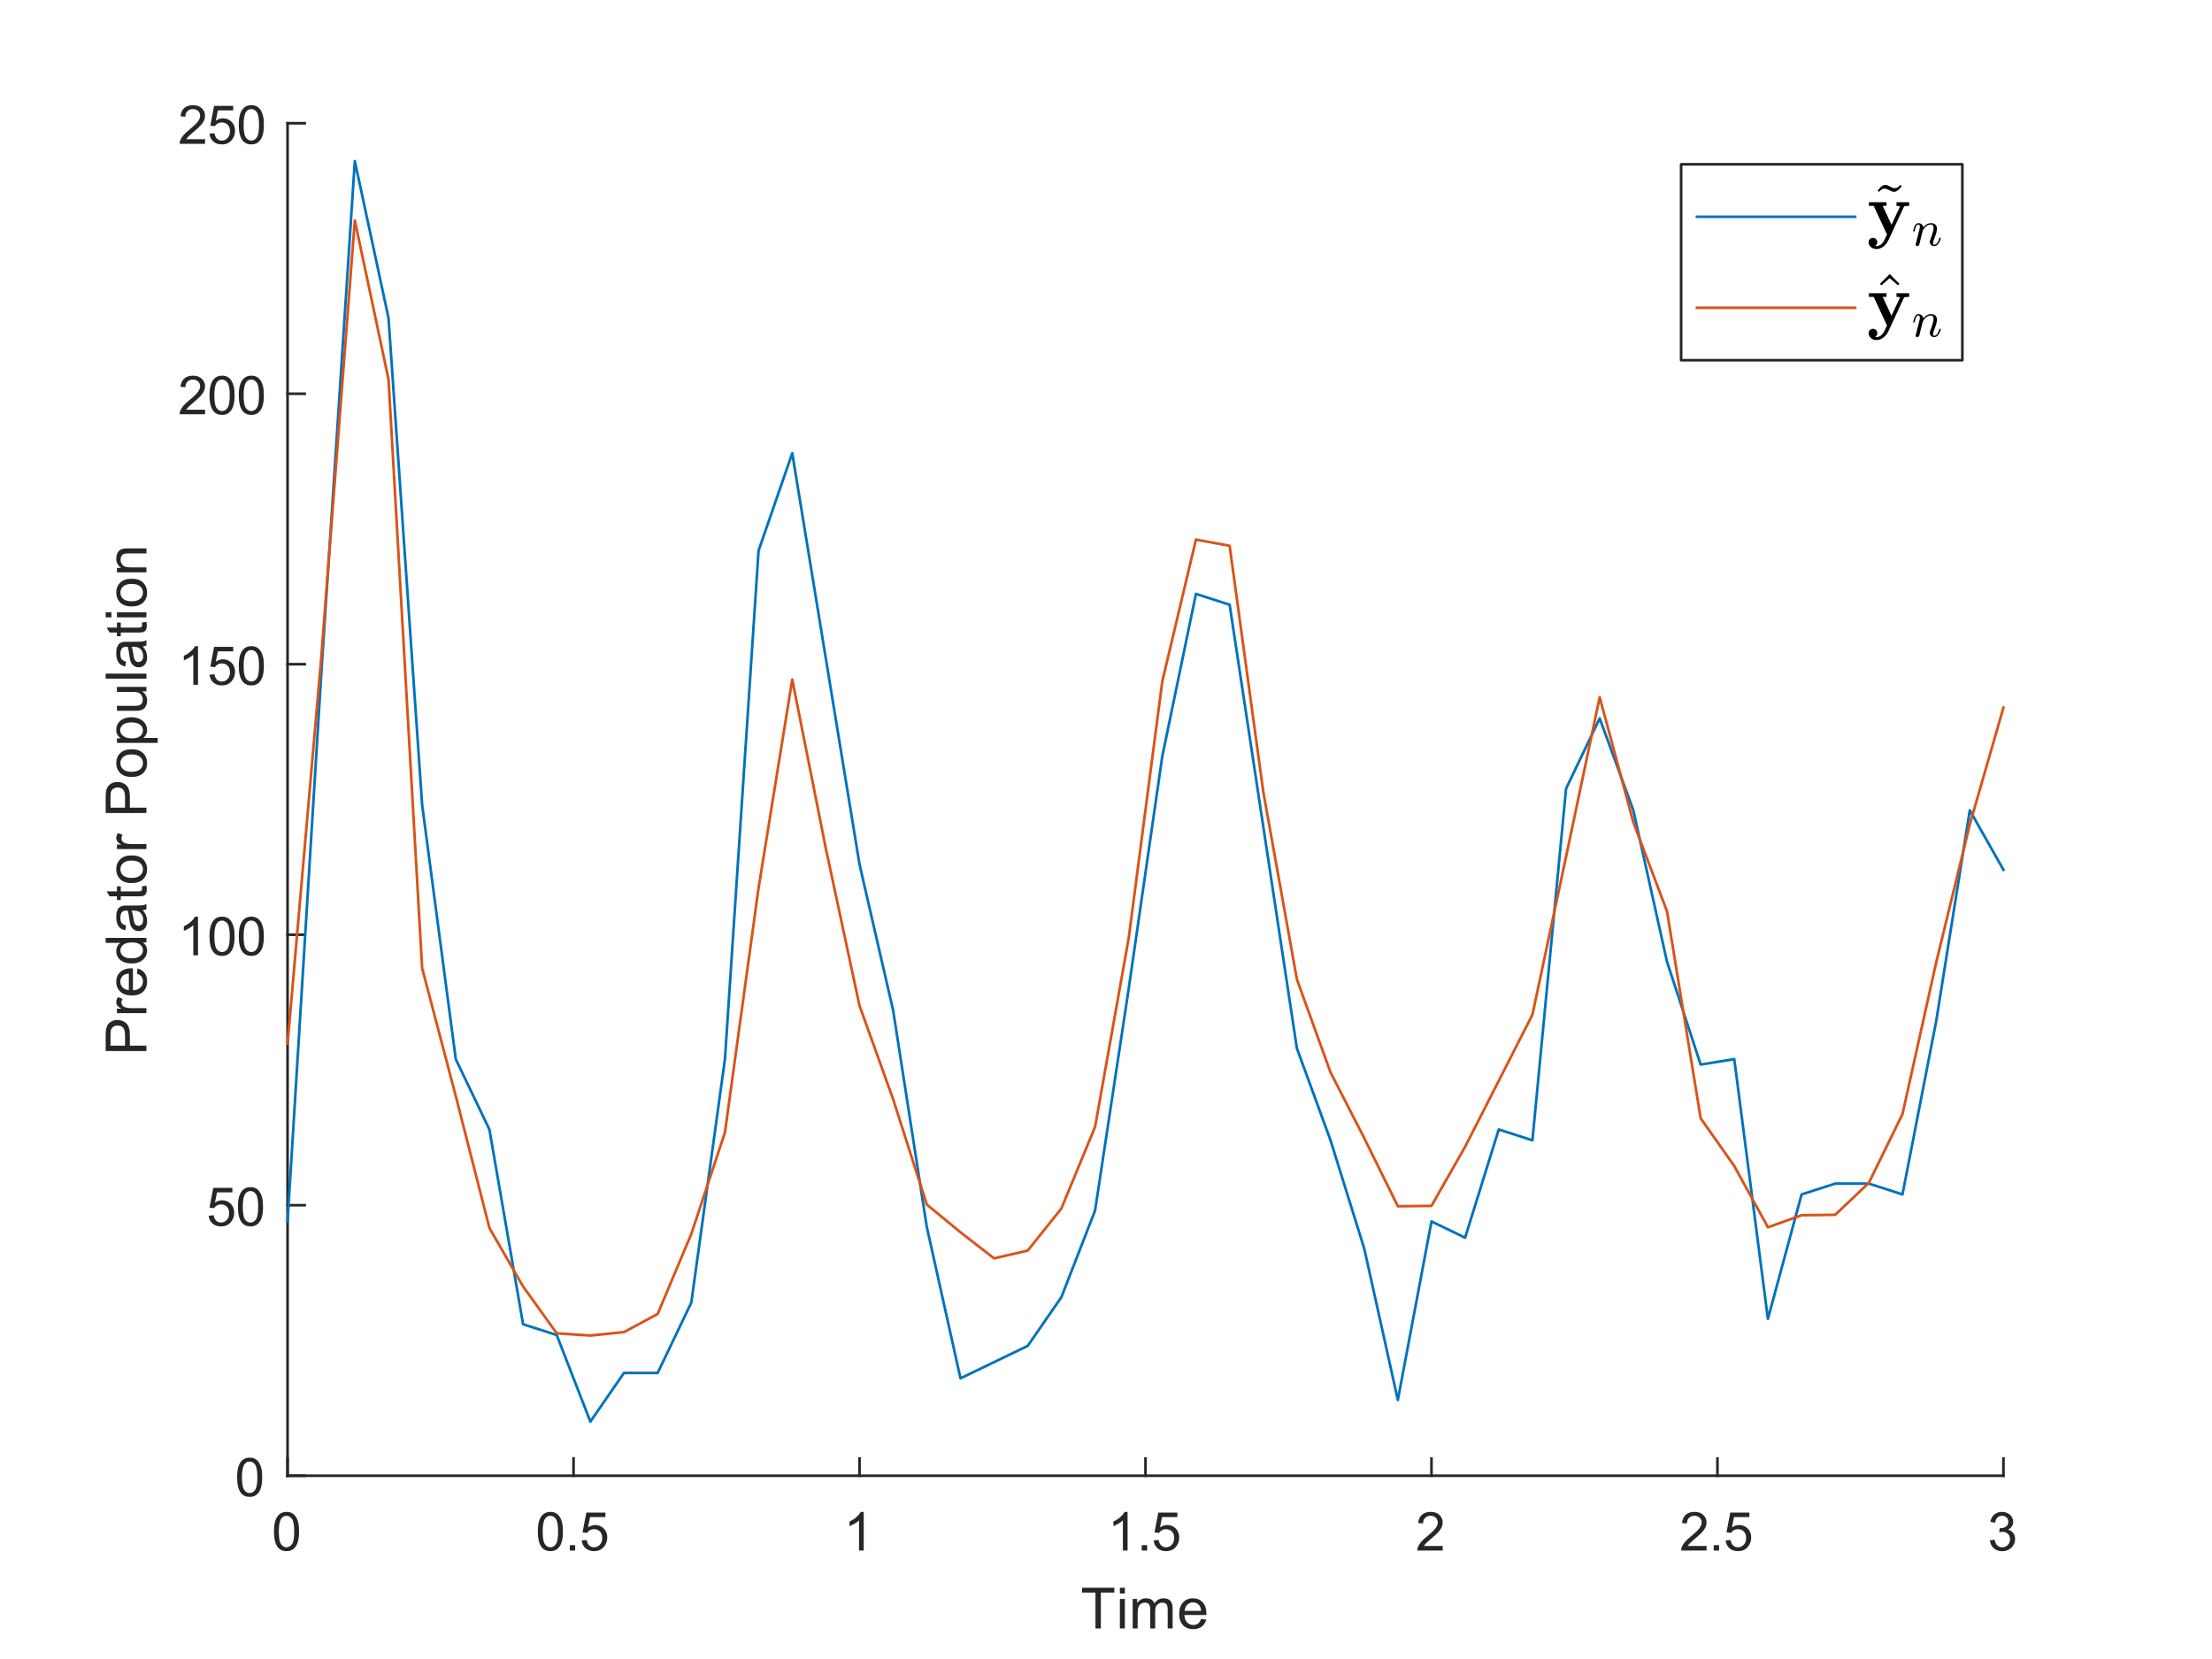 <?xml version="1.0"?>
<!DOCTYPE svg PUBLIC '-//W3C//DTD SVG 1.0//EN'
          'http://www.w3.org/TR/2001/REC-SVG-20010904/DTD/svg10.dtd'>
<svg xmlns:xlink="http://www.w3.org/1999/xlink" style="fill-opacity:1; color-rendering:auto; color-interpolation:auto; text-rendering:auto; stroke:black; stroke-linecap:square; stroke-miterlimit:10; shape-rendering:auto; stroke-opacity:1; fill:black; stroke-dasharray:none; font-weight:normal; stroke-width:1; font-family:'Dialog'; font-style:normal; stroke-linejoin:miter; font-size:12px; stroke-dashoffset:0; image-rendering:auto;" width="700" height="525" xmlns="http://www.w3.org/2000/svg"
><rect width="100%" height="100%" fill="#333333" stroke="none"/><!--Generated by the Batik Graphics2D SVG Generator--><defs id="genericDefs"
  /><g
  ><defs id="defs1"
    ><clipPath clipPathUnits="userSpaceOnUse" id="clipPath1"
      ><path d="M0 0 L700 0 L700 525 L0 525 L0 0 Z"
      /></clipPath
    ></defs
    ><g style="fill:white; stroke:white;"
    ><rect x="0" y="0" width="700" style="clip-path:url(#clipPath1); stroke:none;" height="525"
    /></g
    ><g style="fill:white; text-rendering:optimizeSpeed; color-rendering:optimizeSpeed; image-rendering:optimizeSpeed; shape-rendering:crispEdges; stroke:white; color-interpolation:sRGB;"
    ><rect x="0" width="700" height="525" y="0" style="stroke:none;"
      /><path style="stroke:none;" d="M91 467 L634 467 L634 39 L91 39 Z"
    /></g
    ><g style="fill:rgb(38,38,38); text-rendering:geometricPrecision; image-rendering:optimizeQuality; color-rendering:optimizeQuality; stroke-linejoin:round; stroke:rgb(38,38,38); color-interpolation:linearRGB; stroke-width:0.833;"
    ><line y2="467" style="fill:none;" x1="91" x2="634" y1="467"
      /><line y2="461.57" style="fill:none;" x1="91" x2="91" y1="467"
      /><line y2="461.57" style="fill:none;" x1="181.5" x2="181.5" y1="467"
      /><line y2="461.57" style="fill:none;" x1="272" x2="272" y1="467"
      /><line y2="461.57" style="fill:none;" x1="362.5" x2="362.5" y1="467"
      /><line y2="461.57" style="fill:none;" x1="453" x2="453" y1="467"
      /><line y2="461.57" style="fill:none;" x1="543.5" x2="543.5" y1="467"
      /><line y2="461.57" style="fill:none;" x1="634" x2="634" y1="467"
    /></g
    ><g transform="translate(91,473.667)" style="font-size:16.667px; fill:rgb(38,38,38); text-rendering:geometricPrecision; color-rendering:optimizeQuality; image-rendering:optimizeQuality; stroke:rgb(38,38,38); color-interpolation:linearRGB;"
    ><path style="stroke:none;" d="M-4.297 11 Q-4.297 8.844 -3.852 7.523 Q-3.406 6.203 -2.531 5.492 Q-1.656 4.781 -0.328 4.781 Q0.656 4.781 1.391 5.172 Q2.125 5.562 2.609 6.312 Q3.094 7.062 3.367 8.125 Q3.641 9.188 3.641 11 Q3.641 13.141 3.203 14.453 Q2.766 15.766 1.891 16.484 Q1.016 17.203 -0.328 17.203 Q-2.094 17.203 -3.094 15.953 Q-4.297 14.422 -4.297 11 ZM-2.766 11 Q-2.766 14 -2.062 14.992 Q-1.359 15.984 -0.328 15.984 Q0.703 15.984 1.406 14.984 Q2.109 13.984 2.109 11 Q2.109 8 1.406 7.008 Q0.703 6.016 -0.344 6.016 Q-1.375 6.016 -1.984 6.891 Q-2.766 8 -2.766 11 Z"
    /></g
    ><g transform="translate(181.5,473.667)" style="font-size:16.667px; fill:rgb(38,38,38); text-rendering:geometricPrecision; color-rendering:optimizeQuality; image-rendering:optimizeQuality; stroke:rgb(38,38,38); color-interpolation:linearRGB;"
    ><path style="stroke:none;" d="M-11.297 11 Q-11.297 8.844 -10.852 7.523 Q-10.406 6.203 -9.531 5.492 Q-8.656 4.781 -7.328 4.781 Q-6.344 4.781 -5.609 5.172 Q-4.875 5.562 -4.391 6.312 Q-3.906 7.062 -3.633 8.125 Q-3.359 9.188 -3.359 11 Q-3.359 13.141 -3.797 14.453 Q-4.234 15.766 -5.109 16.484 Q-5.984 17.203 -7.328 17.203 Q-9.094 17.203 -10.094 15.953 Q-11.297 14.422 -11.297 11 ZM-9.766 11 Q-9.766 14 -9.062 14.992 Q-8.359 15.984 -7.328 15.984 Q-6.297 15.984 -5.594 14.984 Q-4.891 13.984 -4.891 11 Q-4.891 8 -5.594 7.008 Q-6.297 6.016 -7.344 6.016 Q-8.375 6.016 -8.984 6.891 Q-9.766 8 -9.766 11 ZM-1.19 17 L-1.19 15.297 L0.513 15.297 L0.513 17 L-1.19 17 ZM2.594 13.812 L4.172 13.672 Q4.344 14.828 4.977 15.406 Q5.61 15.984 6.5 15.984 Q7.579 15.984 8.329 15.172 Q9.079 14.359 9.079 13 Q9.079 11.734 8.36 10.992 Q7.641 10.25 6.485 10.25 Q5.766 10.25 5.18 10.578 Q4.594 10.906 4.266 11.438 L2.86 11.25 L4.047 5 L10.094 5 L10.094 6.422 L5.235 6.422 L4.579 9.688 Q5.672 8.938 6.875 8.938 Q8.469 8.938 9.571 10.039 Q10.672 11.141 10.672 12.875 Q10.672 14.531 9.704 15.734 Q8.532 17.203 6.5 17.203 Q4.844 17.203 3.797 16.273 Q2.75 15.344 2.594 13.812 Z"
    /></g
    ><g transform="translate(272,473.667)" style="font-size:16.667px; fill:rgb(38,38,38); text-rendering:geometricPrecision; color-rendering:optimizeQuality; image-rendering:optimizeQuality; stroke:rgb(38,38,38); color-interpolation:linearRGB;"
    ><path style="stroke:none;" d="M1.328 17 L-0.156 17 L-0.156 7.484 Q-0.703 8 -1.578 8.508 Q-2.453 9.016 -3.156 9.281 L-3.156 7.828 Q-1.891 7.25 -0.953 6.406 Q-0.016 5.562 0.375 4.781 L1.328 4.781 L1.328 17 Z"
    /></g
    ><g transform="translate(362.5,473.667)" style="font-size:16.667px; fill:rgb(38,38,38); text-rendering:geometricPrecision; color-rendering:optimizeQuality; image-rendering:optimizeQuality; stroke:rgb(38,38,38); color-interpolation:linearRGB;"
    ><path style="stroke:none;" d="M-5.672 17 L-7.156 17 L-7.156 7.484 Q-7.703 8 -8.578 8.508 Q-9.453 9.016 -10.156 9.281 L-10.156 7.828 Q-8.891 7.25 -7.953 6.406 Q-7.016 5.562 -6.625 4.781 L-5.672 4.781 L-5.672 17 ZM-1.19 17 L-1.19 15.297 L0.513 15.297 L0.513 17 L-1.19 17 ZM2.594 13.812 L4.172 13.672 Q4.344 14.828 4.977 15.406 Q5.61 15.984 6.5 15.984 Q7.579 15.984 8.329 15.172 Q9.079 14.359 9.079 13 Q9.079 11.734 8.36 10.992 Q7.641 10.25 6.485 10.25 Q5.766 10.25 5.18 10.578 Q4.594 10.906 4.266 11.438 L2.86 11.25 L4.047 5 L10.094 5 L10.094 6.422 L5.235 6.422 L4.579 9.688 Q5.672 8.938 6.875 8.938 Q8.469 8.938 9.571 10.039 Q10.672 11.141 10.672 12.875 Q10.672 14.531 9.704 15.734 Q8.532 17.203 6.5 17.203 Q4.844 17.203 3.797 16.273 Q2.75 15.344 2.594 13.812 Z"
    /></g
    ><g transform="translate(453,473.667)" style="font-size:16.667px; fill:rgb(38,38,38); text-rendering:geometricPrecision; color-rendering:optimizeQuality; image-rendering:optimizeQuality; stroke:rgb(38,38,38); color-interpolation:linearRGB;"
    ><path style="stroke:none;" d="M3.562 15.562 L3.562 17 L-4.484 17 Q-4.5 16.453 -4.312 15.969 Q-4 15.141 -3.328 14.344 Q-2.656 13.547 -1.375 12.5 Q0.609 10.875 1.305 9.922 Q2 8.969 2 8.125 Q2 7.234 1.367 6.625 Q0.734 6.016 -0.281 6.016 Q-1.359 6.016 -2.008 6.664 Q-2.656 7.312 -2.672 8.453 L-4.203 8.297 Q-4.047 6.578 -3.016 5.68 Q-1.984 4.781 -0.25 4.781 Q1.5 4.781 2.523 5.75 Q3.547 6.719 3.547 8.156 Q3.547 8.891 3.242 9.594 Q2.938 10.297 2.25 11.078 Q1.562 11.859 -0.047 13.219 Q-1.391 14.359 -1.773 14.758 Q-2.156 15.156 -2.406 15.562 L3.562 15.562 Z"
    /></g
    ><g transform="translate(543.5,473.667)" style="font-size:16.667px; fill:rgb(38,38,38); text-rendering:geometricPrecision; color-rendering:optimizeQuality; image-rendering:optimizeQuality; stroke:rgb(38,38,38); color-interpolation:linearRGB;"
    ><path style="stroke:none;" d="M-3.438 15.562 L-3.438 17 L-11.484 17 Q-11.5 16.453 -11.312 15.969 Q-11 15.141 -10.328 14.344 Q-9.656 13.547 -8.375 12.5 Q-6.391 10.875 -5.695 9.922 Q-5 8.969 -5 8.125 Q-5 7.234 -5.633 6.625 Q-6.266 6.016 -7.281 6.016 Q-8.359 6.016 -9.008 6.664 Q-9.656 7.312 -9.672 8.453 L-11.203 8.297 Q-11.047 6.578 -10.016 5.68 Q-8.984 4.781 -7.25 4.781 Q-5.5 4.781 -4.477 5.75 Q-3.453 6.719 -3.453 8.156 Q-3.453 8.891 -3.758 9.594 Q-4.062 10.297 -4.75 11.078 Q-5.438 11.859 -7.047 13.219 Q-8.391 14.359 -8.773 14.758 Q-9.156 15.156 -9.406 15.562 L-3.438 15.562 ZM-1.19 17 L-1.19 15.297 L0.513 15.297 L0.513 17 L-1.19 17 ZM2.594 13.812 L4.172 13.672 Q4.344 14.828 4.977 15.406 Q5.61 15.984 6.5 15.984 Q7.579 15.984 8.329 15.172 Q9.079 14.359 9.079 13 Q9.079 11.734 8.36 10.992 Q7.641 10.25 6.485 10.25 Q5.766 10.25 5.18 10.578 Q4.594 10.906 4.266 11.438 L2.86 11.25 L4.047 5 L10.094 5 L10.094 6.422 L5.235 6.422 L4.579 9.688 Q5.672 8.938 6.875 8.938 Q8.469 8.938 9.571 10.039 Q10.672 11.141 10.672 12.875 Q10.672 14.531 9.704 15.734 Q8.532 17.203 6.5 17.203 Q4.844 17.203 3.797 16.273 Q2.75 15.344 2.594 13.812 Z"
    /></g
    ><g transform="translate(634,473.667)" style="font-size:16.667px; fill:rgb(38,38,38); text-rendering:geometricPrecision; color-rendering:optimizeQuality; image-rendering:optimizeQuality; stroke:rgb(38,38,38); color-interpolation:linearRGB;"
    ><path style="stroke:none;" d="M-4.281 13.781 L-2.797 13.594 Q-2.531 14.859 -1.914 15.422 Q-1.297 15.984 -0.406 15.984 Q0.641 15.984 1.367 15.25 Q2.094 14.516 2.094 13.438 Q2.094 12.406 1.422 11.742 Q0.75 11.078 -0.281 11.078 Q-0.703 11.078 -1.344 11.234 L-1.172 9.922 Q-1.031 9.938 -0.938 9.938 Q0.016 9.938 0.781 9.445 Q1.547 8.953 1.547 7.906 Q1.547 7.094 0.992 6.555 Q0.438 6.016 -0.438 6.016 Q-1.312 6.016 -1.891 6.562 Q-2.469 7.109 -2.641 8.203 L-4.141 7.938 Q-3.859 6.438 -2.891 5.609 Q-1.922 4.781 -0.469 4.781 Q0.516 4.781 1.359 5.211 Q2.203 5.641 2.641 6.375 Q3.078 7.109 3.078 7.938 Q3.078 8.734 2.656 9.383 Q2.234 10.031 1.406 10.406 Q2.484 10.656 3.086 11.445 Q3.688 12.234 3.688 13.406 Q3.688 15 2.523 16.109 Q1.359 17.219 -0.422 17.219 Q-2.016 17.219 -3.078 16.266 Q-4.141 15.312 -4.281 13.781 Z"
    /></g
    ><g transform="translate(362.5,496.333)" style="font-size:18.333px; fill:rgb(38,38,38); text-rendering:geometricPrecision; color-rendering:optimizeQuality; image-rendering:optimizeQuality; stroke:rgb(38,38,38); color-interpolation:linearRGB;"
    ><path style="stroke:none;" d="M-15.828 19 L-15.828 7.641 L-20.078 7.641 L-20.078 6.109 L-9.859 6.109 L-9.859 7.641 L-14.125 7.641 L-14.125 19 L-15.828 19 ZM-8.111 7.938 L-8.111 6.109 L-6.533 6.109 L-6.533 7.938 L-8.111 7.938 ZM-8.111 19 L-8.111 9.672 L-6.533 9.672 L-6.533 19 L-8.111 19 ZM-4.058 19 L-4.058 9.672 L-2.636 9.672 L-2.636 10.969 Q-2.199 10.297 -1.472 9.875 Q-0.746 9.453 0.192 9.453 Q1.223 9.453 1.887 9.883 Q2.551 10.312 2.817 11.094 Q3.926 9.453 5.708 9.453 Q7.098 9.453 7.84 10.227 Q8.583 11 8.583 12.594 L8.583 19 L7.02 19 L7.02 13.125 Q7.02 12.172 6.864 11.75 Q6.708 11.328 6.301 11.078 Q5.895 10.828 5.348 10.828 Q4.364 10.828 3.715 11.484 Q3.067 12.141 3.067 13.578 L3.067 19 L1.489 19 L1.489 12.938 Q1.489 11.875 1.098 11.352 Q0.708 10.828 -0.167 10.828 Q-0.839 10.828 -1.402 11.18 Q-1.964 11.531 -2.222 12.203 Q-2.48 12.875 -2.48 14.156 L-2.48 19 L-4.058 19 ZM17.587 16 L19.228 16.203 Q18.837 17.625 17.79 18.422 Q16.743 19.219 15.118 19.219 Q13.071 19.219 11.868 17.953 Q10.665 16.688 10.665 14.406 Q10.665 12.062 11.876 10.758 Q13.087 9.453 15.024 9.453 Q16.899 9.453 18.087 10.727 Q19.274 12 19.274 14.312 Q19.274 14.453 19.259 14.734 L12.306 14.734 Q12.384 16.281 13.173 17.094 Q13.962 17.906 15.118 17.906 Q15.993 17.906 16.61 17.453 Q17.228 17 17.587 16 ZM12.384 13.438 L17.603 13.438 Q17.493 12.266 17.009 11.672 Q16.243 10.75 15.04 10.75 Q13.962 10.75 13.22 11.484 Q12.478 12.219 12.384 13.438 Z"
    /></g
    ><g style="fill:rgb(38,38,38); text-rendering:geometricPrecision; image-rendering:optimizeQuality; color-rendering:optimizeQuality; stroke-linejoin:round; stroke:rgb(38,38,38); color-interpolation:linearRGB; stroke-width:0.833;"
    ><line y2="39" style="fill:none;" x1="91" x2="91" y1="467"
      /><line y2="467" style="fill:none;" x1="91" x2="96.43" y1="467"
      /><line y2="381.4" style="fill:none;" x1="91" x2="96.43" y1="381.4"
      /><line y2="295.8" style="fill:none;" x1="91" x2="96.43" y1="295.8"
      /><line y2="210.2" style="fill:none;" x1="91" x2="96.43" y1="210.2"
      /><line y2="124.6" style="fill:none;" x1="91" x2="96.43" y1="124.6"
      /><line y2="39" style="fill:none;" x1="91" x2="96.43" y1="39"
    /></g
    ><g transform="translate(84.333,467)" style="font-size:16.667px; fill:rgb(38,38,38); text-rendering:geometricPrecision; color-rendering:optimizeQuality; image-rendering:optimizeQuality; stroke:rgb(38,38,38); color-interpolation:linearRGB;"
    ><path style="stroke:none;" d="M-9.297 0.5 Q-9.297 -1.656 -8.852 -2.977 Q-8.406 -4.297 -7.531 -5.008 Q-6.656 -5.719 -5.328 -5.719 Q-4.344 -5.719 -3.609 -5.328 Q-2.875 -4.938 -2.391 -4.188 Q-1.906 -3.438 -1.633 -2.375 Q-1.359 -1.312 -1.359 0.5 Q-1.359 2.641 -1.797 3.953 Q-2.234 5.266 -3.109 5.984 Q-3.984 6.703 -5.328 6.703 Q-7.094 6.703 -8.094 5.453 Q-9.297 3.922 -9.297 0.5 ZM-7.766 0.5 Q-7.766 3.5 -7.062 4.492 Q-6.359 5.484 -5.328 5.484 Q-4.297 5.484 -3.594 4.484 Q-2.891 3.484 -2.891 0.5 Q-2.891 -2.5 -3.594 -3.492 Q-4.297 -4.484 -5.344 -4.484 Q-6.375 -4.484 -6.984 -3.609 Q-7.766 -2.5 -7.766 0.5 Z"
    /></g
    ><g transform="translate(84.333,381.4)" style="font-size:16.667px; fill:rgb(38,38,38); text-rendering:geometricPrecision; color-rendering:optimizeQuality; image-rendering:optimizeQuality; stroke:rgb(38,38,38); color-interpolation:linearRGB;"
    ><path style="stroke:none;" d="M-18.297 3.312 L-16.719 3.172 Q-16.547 4.328 -15.914 4.906 Q-15.281 5.484 -14.391 5.484 Q-13.312 5.484 -12.562 4.672 Q-11.812 3.859 -11.812 2.5 Q-11.812 1.234 -12.531 0.492 Q-13.25 -0.25 -14.406 -0.25 Q-15.125 -0.25 -15.711 0.078 Q-16.297 0.406 -16.625 0.938 L-18.031 0.75 L-16.844 -5.5 L-10.797 -5.5 L-10.797 -4.078 L-15.656 -4.078 L-16.312 -0.812 Q-15.219 -1.562 -14.016 -1.562 Q-12.422 -1.562 -11.32 -0.461 Q-10.219 0.641 -10.219 2.375 Q-10.219 4.031 -11.188 5.234 Q-12.359 6.703 -14.391 6.703 Q-16.047 6.703 -17.094 5.773 Q-18.141 4.844 -18.297 3.312 ZM-9.034 0.5 Q-9.034 -1.656 -8.588 -2.977 Q-8.143 -4.297 -7.268 -5.008 Q-6.393 -5.719 -5.065 -5.719 Q-4.08 -5.719 -3.346 -5.328 Q-2.612 -4.938 -2.127 -4.188 Q-1.643 -3.438 -1.369 -2.375 Q-1.096 -1.312 -1.096 0.5 Q-1.096 2.641 -1.534 3.953 Q-1.971 5.266 -2.846 5.984 Q-3.721 6.703 -5.065 6.703 Q-6.83 6.703 -7.83 5.453 Q-9.034 3.922 -9.034 0.5 ZM-7.502 0.5 Q-7.502 3.5 -6.799 4.492 Q-6.096 5.484 -5.065 5.484 Q-4.034 5.484 -3.33 4.484 Q-2.627 3.484 -2.627 0.5 Q-2.627 -2.5 -3.33 -3.492 Q-4.034 -4.484 -5.08 -4.484 Q-6.112 -4.484 -6.721 -3.609 Q-7.502 -2.5 -7.502 0.5 Z"
    /></g
    ><g transform="translate(84.333,295.8)" style="font-size:16.667px; fill:rgb(38,38,38); text-rendering:geometricPrecision; color-rendering:optimizeQuality; image-rendering:optimizeQuality; stroke:rgb(38,38,38); color-interpolation:linearRGB;"
    ><path style="stroke:none;" d="M-21.672 6.5 L-23.156 6.5 L-23.156 -3.016 Q-23.703 -2.5 -24.578 -1.992 Q-25.453 -1.484 -26.156 -1.219 L-26.156 -2.672 Q-24.891 -3.25 -23.953 -4.094 Q-23.016 -4.938 -22.625 -5.719 L-21.672 -5.719 L-21.672 6.5 ZM-18.034 0.5 Q-18.034 -1.656 -17.588 -2.977 Q-17.143 -4.297 -16.268 -5.008 Q-15.393 -5.719 -14.065 -5.719 Q-13.08 -5.719 -12.346 -5.328 Q-11.612 -4.938 -11.127 -4.188 Q-10.643 -3.438 -10.369 -2.375 Q-10.096 -1.312 -10.096 0.5 Q-10.096 2.641 -10.534 3.953 Q-10.971 5.266 -11.846 5.984 Q-12.721 6.703 -14.065 6.703 Q-15.83 6.703 -16.83 5.453 Q-18.034 3.922 -18.034 0.5 ZM-16.502 0.5 Q-16.502 3.5 -15.799 4.492 Q-15.096 5.484 -14.065 5.484 Q-13.034 5.484 -12.33 4.484 Q-11.627 3.484 -11.627 0.5 Q-11.627 -2.5 -12.33 -3.492 Q-13.034 -4.484 -14.08 -4.484 Q-15.112 -4.484 -15.721 -3.609 Q-16.502 -2.5 -16.502 0.5 ZM-8.77 0.5 Q-8.77 -1.656 -8.325 -2.977 Q-7.879 -4.297 -7.004 -5.008 Q-6.129 -5.719 -4.801 -5.719 Q-3.817 -5.719 -3.083 -5.328 Q-2.348 -4.938 -1.864 -4.188 Q-1.379 -3.438 -1.106 -2.375 Q-0.833 -1.312 -0.833 0.5 Q-0.833 2.641 -1.27 3.953 Q-1.708 5.266 -2.583 5.984 Q-3.458 6.703 -4.801 6.703 Q-6.567 6.703 -7.567 5.453 Q-8.77 3.922 -8.77 0.5 ZM-7.239 0.5 Q-7.239 3.5 -6.536 4.492 Q-5.833 5.484 -4.801 5.484 Q-3.77 5.484 -3.067 4.484 Q-2.364 3.484 -2.364 0.5 Q-2.364 -2.5 -3.067 -3.492 Q-3.77 -4.484 -4.817 -4.484 Q-5.848 -4.484 -6.458 -3.609 Q-7.239 -2.5 -7.239 0.5 Z"
    /></g
    ><g transform="translate(84.333,210.2)" style="font-size:16.667px; fill:rgb(38,38,38); text-rendering:geometricPrecision; color-rendering:optimizeQuality; image-rendering:optimizeQuality; stroke:rgb(38,38,38); color-interpolation:linearRGB;"
    ><path style="stroke:none;" d="M-21.672 6.5 L-23.156 6.5 L-23.156 -3.016 Q-23.703 -2.5 -24.578 -1.992 Q-25.453 -1.484 -26.156 -1.219 L-26.156 -2.672 Q-24.891 -3.25 -23.953 -4.094 Q-23.016 -4.938 -22.625 -5.719 L-21.672 -5.719 L-21.672 6.5 ZM-18.034 3.312 L-16.455 3.172 Q-16.284 4.328 -15.651 4.906 Q-15.018 5.484 -14.127 5.484 Q-13.049 5.484 -12.299 4.672 Q-11.549 3.859 -11.549 2.5 Q-11.549 1.234 -12.268 0.492 Q-12.987 -0.25 -14.143 -0.25 Q-14.862 -0.25 -15.447 0.078 Q-16.034 0.406 -16.362 0.938 L-17.768 0.75 L-16.58 -5.5 L-10.534 -5.5 L-10.534 -4.078 L-15.393 -4.078 L-16.049 -0.812 Q-14.955 -1.562 -13.752 -1.562 Q-12.159 -1.562 -11.057 -0.461 Q-9.955 0.641 -9.955 2.375 Q-9.955 4.031 -10.924 5.234 Q-12.096 6.703 -14.127 6.703 Q-15.784 6.703 -16.83 5.773 Q-17.877 4.844 -18.034 3.312 ZM-8.77 0.5 Q-8.77 -1.656 -8.325 -2.977 Q-7.879 -4.297 -7.004 -5.008 Q-6.129 -5.719 -4.801 -5.719 Q-3.817 -5.719 -3.083 -5.328 Q-2.348 -4.938 -1.864 -4.188 Q-1.379 -3.438 -1.106 -2.375 Q-0.833 -1.312 -0.833 0.5 Q-0.833 2.641 -1.27 3.953 Q-1.708 5.266 -2.583 5.984 Q-3.458 6.703 -4.801 6.703 Q-6.567 6.703 -7.567 5.453 Q-8.77 3.922 -8.77 0.5 ZM-7.239 0.5 Q-7.239 3.5 -6.536 4.492 Q-5.833 5.484 -4.801 5.484 Q-3.77 5.484 -3.067 4.484 Q-2.364 3.484 -2.364 0.5 Q-2.364 -2.5 -3.067 -3.492 Q-3.77 -4.484 -4.817 -4.484 Q-5.848 -4.484 -6.458 -3.609 Q-7.239 -2.5 -7.239 0.5 Z"
    /></g
    ><g transform="translate(84.333,124.6)" style="font-size:16.667px; fill:rgb(38,38,38); text-rendering:geometricPrecision; color-rendering:optimizeQuality; image-rendering:optimizeQuality; stroke:rgb(38,38,38); color-interpolation:linearRGB;"
    ><path style="stroke:none;" d="M-19.438 5.062 L-19.438 6.5 L-27.484 6.5 Q-27.5 5.953 -27.312 5.469 Q-27 4.641 -26.328 3.844 Q-25.656 3.047 -24.375 2 Q-22.391 0.375 -21.695 -0.578 Q-21 -1.531 -21 -2.375 Q-21 -3.266 -21.633 -3.875 Q-22.266 -4.484 -23.281 -4.484 Q-24.359 -4.484 -25.008 -3.836 Q-25.656 -3.188 -25.672 -2.047 L-27.203 -2.203 Q-27.047 -3.922 -26.016 -4.82 Q-24.984 -5.719 -23.25 -5.719 Q-21.5 -5.719 -20.477 -4.75 Q-19.453 -3.781 -19.453 -2.344 Q-19.453 -1.609 -19.758 -0.906 Q-20.062 -0.203 -20.75 0.578 Q-21.438 1.359 -23.047 2.719 Q-24.391 3.859 -24.773 4.258 Q-25.156 4.656 -25.406 5.062 L-19.438 5.062 ZM-18.034 0.5 Q-18.034 -1.656 -17.588 -2.977 Q-17.143 -4.297 -16.268 -5.008 Q-15.393 -5.719 -14.065 -5.719 Q-13.08 -5.719 -12.346 -5.328 Q-11.612 -4.938 -11.127 -4.188 Q-10.643 -3.438 -10.369 -2.375 Q-10.096 -1.312 -10.096 0.5 Q-10.096 2.641 -10.534 3.953 Q-10.971 5.266 -11.846 5.984 Q-12.721 6.703 -14.065 6.703 Q-15.83 6.703 -16.83 5.453 Q-18.034 3.922 -18.034 0.5 ZM-16.502 0.5 Q-16.502 3.5 -15.799 4.492 Q-15.096 5.484 -14.065 5.484 Q-13.034 5.484 -12.33 4.484 Q-11.627 3.484 -11.627 0.5 Q-11.627 -2.5 -12.33 -3.492 Q-13.034 -4.484 -14.08 -4.484 Q-15.112 -4.484 -15.721 -3.609 Q-16.502 -2.5 -16.502 0.5 ZM-8.77 0.5 Q-8.77 -1.656 -8.325 -2.977 Q-7.879 -4.297 -7.004 -5.008 Q-6.129 -5.719 -4.801 -5.719 Q-3.817 -5.719 -3.083 -5.328 Q-2.348 -4.938 -1.864 -4.188 Q-1.379 -3.438 -1.106 -2.375 Q-0.833 -1.312 -0.833 0.5 Q-0.833 2.641 -1.27 3.953 Q-1.708 5.266 -2.583 5.984 Q-3.458 6.703 -4.801 6.703 Q-6.567 6.703 -7.567 5.453 Q-8.77 3.922 -8.77 0.5 ZM-7.239 0.5 Q-7.239 3.5 -6.536 4.492 Q-5.833 5.484 -4.801 5.484 Q-3.77 5.484 -3.067 4.484 Q-2.364 3.484 -2.364 0.5 Q-2.364 -2.5 -3.067 -3.492 Q-3.77 -4.484 -4.817 -4.484 Q-5.848 -4.484 -6.458 -3.609 Q-7.239 -2.5 -7.239 0.5 Z"
    /></g
    ><g transform="translate(84.333,39)" style="font-size:16.667px; fill:rgb(38,38,38); text-rendering:geometricPrecision; color-rendering:optimizeQuality; image-rendering:optimizeQuality; stroke:rgb(38,38,38); color-interpolation:linearRGB;"
    ><path style="stroke:none;" d="M-19.438 5.062 L-19.438 6.5 L-27.484 6.5 Q-27.5 5.953 -27.312 5.469 Q-27 4.641 -26.328 3.844 Q-25.656 3.047 -24.375 2 Q-22.391 0.375 -21.695 -0.578 Q-21 -1.531 -21 -2.375 Q-21 -3.266 -21.633 -3.875 Q-22.266 -4.484 -23.281 -4.484 Q-24.359 -4.484 -25.008 -3.836 Q-25.656 -3.188 -25.672 -2.047 L-27.203 -2.203 Q-27.047 -3.922 -26.016 -4.82 Q-24.984 -5.719 -23.25 -5.719 Q-21.5 -5.719 -20.477 -4.75 Q-19.453 -3.781 -19.453 -2.344 Q-19.453 -1.609 -19.758 -0.906 Q-20.062 -0.203 -20.75 0.578 Q-21.438 1.359 -23.047 2.719 Q-24.391 3.859 -24.773 4.258 Q-25.156 4.656 -25.406 5.062 L-19.438 5.062 ZM-18.034 3.312 L-16.455 3.172 Q-16.284 4.328 -15.651 4.906 Q-15.018 5.484 -14.127 5.484 Q-13.049 5.484 -12.299 4.672 Q-11.549 3.859 -11.549 2.5 Q-11.549 1.234 -12.268 0.492 Q-12.987 -0.25 -14.143 -0.25 Q-14.862 -0.25 -15.447 0.078 Q-16.034 0.406 -16.362 0.938 L-17.768 0.75 L-16.58 -5.5 L-10.534 -5.5 L-10.534 -4.078 L-15.393 -4.078 L-16.049 -0.812 Q-14.955 -1.562 -13.752 -1.562 Q-12.159 -1.562 -11.057 -0.461 Q-9.955 0.641 -9.955 2.375 Q-9.955 4.031 -10.924 5.234 Q-12.096 6.703 -14.127 6.703 Q-15.784 6.703 -16.83 5.773 Q-17.877 4.844 -18.034 3.312 ZM-8.77 0.5 Q-8.77 -1.656 -8.325 -2.977 Q-7.879 -4.297 -7.004 -5.008 Q-6.129 -5.719 -4.801 -5.719 Q-3.817 -5.719 -3.083 -5.328 Q-2.348 -4.938 -1.864 -4.188 Q-1.379 -3.438 -1.106 -2.375 Q-0.833 -1.312 -0.833 0.5 Q-0.833 2.641 -1.27 3.953 Q-1.708 5.266 -2.583 5.984 Q-3.458 6.703 -4.801 6.703 Q-6.567 6.703 -7.567 5.453 Q-8.77 3.922 -8.77 0.5 ZM-7.239 0.5 Q-7.239 3.5 -6.536 4.492 Q-5.833 5.484 -4.801 5.484 Q-3.77 5.484 -3.067 4.484 Q-2.364 3.484 -2.364 0.5 Q-2.364 -2.5 -3.067 -3.492 Q-3.77 -4.484 -4.817 -4.484 Q-5.848 -4.484 -6.458 -3.609 Q-7.239 -2.5 -7.239 0.5 Z"
    /></g
    ><g transform="translate(51.333,253) rotate(-90)" style="font-size:18.333px; fill:rgb(38,38,38); text-rendering:geometricPrecision; color-rendering:optimizeQuality; image-rendering:optimizeQuality; stroke:rgb(38,38,38); color-interpolation:linearRGB;"
    ><path style="stroke:none;" d="M-79.609 -5 L-79.609 -17.891 L-74.75 -17.891 Q-73.469 -17.891 -72.797 -17.766 Q-71.844 -17.609 -71.203 -17.164 Q-70.562 -16.719 -70.172 -15.914 Q-69.781 -15.109 -69.781 -14.156 Q-69.781 -12.516 -70.828 -11.375 Q-71.875 -10.234 -74.594 -10.234 L-77.906 -10.234 L-77.906 -5 L-79.609 -5 ZM-77.906 -11.766 L-74.578 -11.766 Q-72.922 -11.766 -72.227 -12.375 Q-71.531 -12.984 -71.531 -14.109 Q-71.531 -14.922 -71.938 -15.492 Q-72.344 -16.062 -73.016 -16.25 Q-73.453 -16.359 -74.609 -16.359 L-77.906 -16.359 L-77.906 -11.766 ZM-67.614 -5 L-67.614 -14.328 L-66.192 -14.328 L-66.192 -12.922 Q-65.645 -13.906 -65.184 -14.227 Q-64.723 -14.547 -64.176 -14.547 Q-63.364 -14.547 -62.551 -14.031 L-63.083 -12.562 Q-63.676 -12.906 -64.254 -12.906 Q-64.77 -12.906 -65.184 -12.594 Q-65.598 -12.281 -65.77 -11.734 Q-66.036 -10.891 -66.036 -9.891 L-66.036 -5 L-67.614 -5 ZM-55.109 -8 L-53.469 -7.797 Q-53.859 -6.375 -54.906 -5.578 Q-55.953 -4.781 -57.578 -4.781 Q-59.625 -4.781 -60.828 -6.047 Q-62.031 -7.312 -62.031 -9.594 Q-62.031 -11.938 -60.82 -13.242 Q-59.609 -14.547 -57.672 -14.547 Q-55.797 -14.547 -54.609 -13.273 Q-53.422 -12 -53.422 -9.688 Q-53.422 -9.547 -53.438 -9.266 L-60.391 -9.266 Q-60.312 -7.719 -59.523 -6.906 Q-58.734 -6.094 -57.578 -6.094 Q-56.703 -6.094 -56.086 -6.547 Q-55.469 -7 -55.109 -8 ZM-60.312 -10.562 L-55.094 -10.562 Q-55.203 -11.734 -55.688 -12.328 Q-56.453 -13.25 -57.656 -13.25 Q-58.734 -13.25 -59.477 -12.516 Q-60.219 -11.781 -60.312 -10.562 ZM-45.253 -5 L-45.253 -6.172 Q-46.144 -4.781 -47.878 -4.781 Q-48.987 -4.781 -49.925 -5.398 Q-50.862 -6.016 -51.378 -7.117 Q-51.894 -8.219 -51.894 -9.656 Q-51.894 -11.062 -51.425 -12.195 Q-50.956 -13.328 -50.026 -13.938 Q-49.097 -14.547 -47.941 -14.547 Q-47.097 -14.547 -46.441 -14.188 Q-45.784 -13.828 -45.362 -13.266 L-45.362 -17.891 L-43.8 -17.891 L-43.8 -5 L-45.253 -5 ZM-50.269 -9.656 Q-50.269 -7.859 -49.511 -6.977 Q-48.753 -6.094 -47.722 -6.094 Q-46.691 -6.094 -45.964 -6.938 Q-45.237 -7.781 -45.237 -9.531 Q-45.237 -11.438 -45.972 -12.336 Q-46.706 -13.234 -47.784 -13.234 Q-48.847 -13.234 -49.558 -12.375 Q-50.269 -11.516 -50.269 -9.656 ZM-35.037 -6.156 Q-35.912 -5.406 -36.733 -5.094 Q-37.553 -4.781 -38.475 -4.781 Q-40.022 -4.781 -40.842 -5.539 Q-41.662 -6.297 -41.662 -7.469 Q-41.662 -8.141 -41.35 -8.711 Q-41.037 -9.281 -40.537 -9.625 Q-40.037 -9.969 -39.397 -10.141 Q-38.928 -10.266 -37.99 -10.375 Q-36.084 -10.609 -35.178 -10.922 Q-35.162 -11.25 -35.162 -11.344 Q-35.162 -12.297 -35.615 -12.703 Q-36.225 -13.234 -37.412 -13.234 Q-38.537 -13.234 -39.068 -12.844 Q-39.6 -12.453 -39.85 -11.453 L-41.397 -11.672 Q-41.178 -12.672 -40.701 -13.281 Q-40.225 -13.891 -39.311 -14.219 Q-38.397 -14.547 -37.178 -14.547 Q-35.99 -14.547 -35.24 -14.266 Q-34.49 -13.984 -34.139 -13.555 Q-33.787 -13.125 -33.647 -12.484 Q-33.568 -12.078 -33.568 -11.016 L-33.568 -8.906 Q-33.568 -6.703 -33.467 -6.117 Q-33.365 -5.531 -33.068 -5 L-34.725 -5 Q-34.975 -5.5 -35.037 -6.156 ZM-35.178 -9.688 Q-36.037 -9.328 -37.756 -9.094 Q-38.725 -8.953 -39.131 -8.773 Q-39.537 -8.594 -39.756 -8.258 Q-39.975 -7.922 -39.975 -7.5 Q-39.975 -6.875 -39.498 -6.453 Q-39.022 -6.031 -38.1 -6.031 Q-37.178 -6.031 -36.467 -6.43 Q-35.756 -6.828 -35.428 -7.516 Q-35.178 -8.062 -35.178 -9.109 L-35.178 -9.688 ZM-27.493 -6.422 L-27.259 -5.016 Q-27.931 -4.875 -28.462 -4.875 Q-29.321 -4.875 -29.798 -5.148 Q-30.274 -5.422 -30.462 -5.867 Q-30.649 -6.312 -30.649 -7.734 L-30.649 -13.109 L-31.821 -13.109 L-31.821 -14.328 L-30.649 -14.328 L-30.649 -16.641 L-29.087 -17.594 L-29.087 -14.328 L-27.493 -14.328 L-27.493 -13.109 L-29.087 -13.109 L-29.087 -7.641 Q-29.087 -6.969 -29.001 -6.773 Q-28.915 -6.578 -28.728 -6.469 Q-28.54 -6.359 -28.181 -6.359 Q-27.931 -6.359 -27.493 -6.422 ZM-26.452 -9.672 Q-26.452 -12.266 -24.999 -13.516 Q-23.796 -14.547 -22.077 -14.547 Q-20.14 -14.547 -18.921 -13.281 Q-17.702 -12.016 -17.702 -9.797 Q-17.702 -8 -18.241 -6.969 Q-18.78 -5.938 -19.812 -5.359 Q-20.843 -4.781 -22.077 -4.781 Q-24.03 -4.781 -25.241 -6.039 Q-26.452 -7.297 -26.452 -9.672 ZM-24.827 -9.672 Q-24.827 -7.875 -24.046 -6.984 Q-23.265 -6.094 -22.077 -6.094 Q-20.89 -6.094 -20.109 -6.992 Q-19.327 -7.891 -19.327 -9.719 Q-19.327 -11.453 -20.116 -12.344 Q-20.905 -13.234 -22.077 -13.234 Q-23.265 -13.234 -24.046 -12.344 Q-24.827 -11.453 -24.827 -9.672 ZM-15.69 -5 L-15.69 -14.328 L-14.268 -14.328 L-14.268 -12.922 Q-13.721 -13.906 -13.26 -14.227 Q-12.799 -14.547 -12.252 -14.547 Q-11.44 -14.547 -10.627 -14.031 L-11.158 -12.562 Q-11.752 -12.906 -12.33 -12.906 Q-12.846 -12.906 -13.26 -12.594 Q-13.674 -12.281 -13.846 -11.734 Q-14.111 -10.891 -14.111 -9.891 L-14.111 -5 L-15.69 -5 ZM-4.285 -5 L-4.285 -17.891 L0.575 -17.891 Q1.856 -17.891 2.528 -17.766 Q3.481 -17.609 4.121 -17.164 Q4.762 -16.719 5.153 -15.914 Q5.543 -15.109 5.543 -14.156 Q5.543 -12.516 4.496 -11.375 Q3.45 -10.234 0.731 -10.234 L-2.582 -10.234 L-2.582 -5 L-4.285 -5 ZM-2.582 -11.766 L0.746 -11.766 Q2.403 -11.766 3.098 -12.375 Q3.793 -12.984 3.793 -14.109 Q3.793 -14.922 3.387 -15.492 Q2.981 -16.062 2.309 -16.25 Q1.871 -16.359 0.715 -16.359 L-2.582 -16.359 L-2.582 -11.766 ZM7.133 -9.672 Q7.133 -12.266 8.586 -13.516 Q9.789 -14.547 11.508 -14.547 Q13.445 -14.547 14.664 -13.281 Q15.883 -12.016 15.883 -9.797 Q15.883 -8 15.343 -6.969 Q14.804 -5.938 13.773 -5.359 Q12.742 -4.781 11.508 -4.781 Q9.554 -4.781 8.343 -6.039 Q7.133 -7.297 7.133 -9.672 ZM8.758 -9.672 Q8.758 -7.875 9.539 -6.984 Q10.32 -6.094 11.508 -6.094 Q12.695 -6.094 13.476 -6.992 Q14.258 -7.891 14.258 -9.719 Q14.258 -11.453 13.468 -12.344 Q12.679 -13.234 11.508 -13.234 Q10.32 -13.234 9.539 -12.344 Q8.758 -11.453 8.758 -9.672 ZM17.911 -1.422 L17.911 -14.328 L19.348 -14.328 L19.348 -13.125 Q19.864 -13.828 20.505 -14.188 Q21.145 -14.547 22.051 -14.547 Q23.255 -14.547 24.169 -13.93 Q25.083 -13.312 25.551 -12.195 Q26.02 -11.078 26.02 -9.734 Q26.02 -8.312 25.505 -7.164 Q24.989 -6.016 24.005 -5.398 Q23.02 -4.781 21.942 -4.781 Q21.161 -4.781 20.528 -5.117 Q19.895 -5.453 19.489 -5.969 L19.489 -1.422 L17.911 -1.422 ZM19.348 -9.609 Q19.348 -7.812 20.075 -6.953 Q20.801 -6.094 21.833 -6.094 Q22.895 -6.094 23.645 -6.984 Q24.395 -7.875 24.395 -9.75 Q24.395 -11.531 23.661 -12.422 Q22.926 -13.312 21.911 -13.312 Q20.895 -13.312 20.122 -12.367 Q19.348 -11.422 19.348 -9.609 ZM34.205 -5 L34.205 -6.375 Q33.127 -4.781 31.252 -4.781 Q30.424 -4.781 29.705 -5.102 Q28.986 -5.422 28.642 -5.898 Q28.299 -6.375 28.158 -7.078 Q28.064 -7.547 28.064 -8.547 L28.064 -14.328 L29.642 -14.328 L29.642 -9.156 Q29.642 -7.922 29.736 -7.484 Q29.892 -6.859 30.377 -6.508 Q30.861 -6.156 31.564 -6.156 Q32.283 -6.156 32.908 -6.516 Q33.533 -6.875 33.791 -7.508 Q34.048 -8.141 34.048 -9.328 L34.048 -14.328 L35.627 -14.328 L35.627 -5 L34.205 -5 ZM38.249 -5 L38.249 -17.891 L39.827 -17.891 L39.827 -5 L38.249 -5 ZM48.442 -6.156 Q47.567 -5.406 46.747 -5.094 Q45.926 -4.781 45.005 -4.781 Q43.458 -4.781 42.637 -5.539 Q41.817 -6.297 41.817 -7.469 Q41.817 -8.141 42.13 -8.711 Q42.442 -9.281 42.942 -9.625 Q43.442 -9.969 44.083 -10.141 Q44.551 -10.266 45.489 -10.375 Q47.395 -10.609 48.301 -10.922 Q48.317 -11.25 48.317 -11.344 Q48.317 -12.297 47.864 -12.703 Q47.255 -13.234 46.067 -13.234 Q44.942 -13.234 44.411 -12.844 Q43.88 -12.453 43.63 -11.453 L42.083 -11.672 Q42.301 -12.672 42.778 -13.281 Q43.255 -13.891 44.169 -14.219 Q45.083 -14.547 46.301 -14.547 Q47.489 -14.547 48.239 -14.266 Q48.989 -13.984 49.34 -13.555 Q49.692 -13.125 49.833 -12.484 Q49.911 -12.078 49.911 -11.016 L49.911 -8.906 Q49.911 -6.703 50.012 -6.117 Q50.114 -5.531 50.411 -5 L48.755 -5 Q48.505 -5.5 48.442 -6.156 ZM48.301 -9.688 Q47.442 -9.328 45.723 -9.094 Q44.755 -8.953 44.348 -8.773 Q43.942 -8.594 43.723 -8.258 Q43.505 -7.922 43.505 -7.5 Q43.505 -6.875 43.981 -6.453 Q44.458 -6.031 45.38 -6.031 Q46.301 -6.031 47.012 -6.43 Q47.723 -6.828 48.051 -7.516 Q48.301 -8.062 48.301 -9.109 L48.301 -9.688 ZM55.986 -6.422 L56.22 -5.016 Q55.548 -4.875 55.017 -4.875 Q54.158 -4.875 53.681 -5.148 Q53.205 -5.422 53.017 -5.867 Q52.83 -6.312 52.83 -7.734 L52.83 -13.109 L51.658 -13.109 L51.658 -14.328 L52.83 -14.328 L52.83 -16.641 L54.392 -17.594 L54.392 -14.328 L55.986 -14.328 L55.986 -13.109 L54.392 -13.109 L54.392 -7.641 Q54.392 -6.969 54.478 -6.773 Q54.564 -6.578 54.752 -6.469 Q54.939 -6.359 55.298 -6.359 Q55.548 -6.359 55.986 -6.422 ZM57.636 -16.062 L57.636 -17.891 L59.214 -17.891 L59.214 -16.062 L57.636 -16.062 ZM57.636 -5 L57.636 -14.328 L59.214 -14.328 L59.214 -5 L57.636 -5 ZM61.095 -9.672 Q61.095 -12.266 62.548 -13.516 Q63.752 -14.547 65.47 -14.547 Q67.408 -14.547 68.627 -13.281 Q69.845 -12.016 69.845 -9.797 Q69.845 -8 69.306 -6.969 Q68.767 -5.938 67.736 -5.359 Q66.705 -4.781 65.47 -4.781 Q63.517 -4.781 62.306 -6.039 Q61.095 -7.297 61.095 -9.672 ZM62.72 -9.672 Q62.72 -7.875 63.502 -6.984 Q64.283 -6.094 65.47 -6.094 Q66.658 -6.094 67.439 -6.992 Q68.22 -7.891 68.22 -9.719 Q68.22 -11.453 67.431 -12.344 Q66.642 -13.234 65.47 -13.234 Q64.283 -13.234 63.502 -12.344 Q62.72 -11.453 62.72 -9.672 ZM71.874 -5 L71.874 -14.328 L73.296 -14.328 L73.296 -13 Q74.327 -14.547 76.264 -14.547 Q77.108 -14.547 77.819 -14.242 Q78.53 -13.938 78.882 -13.445 Q79.233 -12.953 79.374 -12.281 Q79.452 -11.844 79.452 -10.734 L79.452 -5 L77.874 -5 L77.874 -10.672 Q77.874 -11.641 77.694 -12.125 Q77.514 -12.609 77.038 -12.891 Q76.561 -13.172 75.936 -13.172 Q74.921 -13.172 74.186 -12.531 Q73.452 -11.891 73.452 -10.094 L73.452 -5 L71.874 -5 Z"
    /></g
    ><g style="stroke-linecap:butt; fill:rgb(0,114,189); text-rendering:geometricPrecision; image-rendering:optimizeQuality; color-rendering:optimizeQuality; stroke-linejoin:round; stroke:rgb(0,114,189); color-interpolation:linearRGB; stroke-width:0.833;"
    ><path d="M91 386.536 L101.643 213.624 L112.286 50.984 L122.947 100.632 L133.589 254.712 L144.232 335.176 L154.875 357.432 L165.536 419.064 L176.179 422.488 L186.821 449.88 L197.464 434.472 L208.125 434.472 L218.768 412.216 L229.411 335.176 L240.054 174.248 L250.714 143.432 L261.357 208.488 L272 273.544 L282.643 319.768 L293.286 388.248 L303.947 436.184 L314.589 431.048 L325.232 425.912 L335.875 410.504 L346.536 383.112 L357.179 312.92 L367.821 239.304 L378.464 187.944 L389.125 191.368 L399.768 261.56 L410.411 331.752 L421.053 360.856 L431.714 395.096 L442.357 443.032 L453 386.536 L463.643 391.672 L474.286 357.432 L484.947 360.856 L495.589 249.576 L506.232 227.32 L516.875 256.424 L527.536 304.36 L538.179 336.888 L548.821 335.176 L559.464 417.352 L570.125 377.976 L580.768 374.552 L591.411 374.552 L602.053 377.976 L612.714 323.192 L623.357 256.424 L634 275.256" style="fill:none; fill-rule:evenodd;"
      /><path d="M91 330.286 L101.643 208.379 L112.286 69.76 L122.947 120.047 L133.589 306.384 L144.232 346.869 L154.875 388.604 L165.536 407.109 L176.179 421.933 L186.821 422.638 L197.464 421.55 L208.125 415.81 L218.768 390.495 L229.411 358.372 L240.054 280.982 L250.714 215.065 L261.357 268.59 L272 318.269 L282.643 347.866 L293.286 381.19 L303.947 389.962 L314.589 398.208 L325.232 395.76 L335.875 382.437 L346.536 356.627 L357.179 296.912 L367.821 215.602 L378.464 170.764 L389.125 172.715 L399.768 250.537 L410.411 309.909 L421.053 339.363 L431.714 360.14 L442.357 381.727 L453 381.607 L463.643 362.902 L474.286 342.036 L484.947 321.1 L495.589 271.104 L506.232 220.632 L516.875 260.211 L527.536 288.395 L538.179 353.876 L548.821 368.993 L559.464 388.381 L570.125 384.568 L580.768 384.43 L591.411 374.316 L602.053 352.552 L612.714 304.591 L623.357 260.88 L634 223.926" style="fill:none; fill-rule:evenodd; stroke:rgb(217,83,25);"
    /></g
    ><g style="fill:white; text-rendering:optimizeSpeed; color-rendering:optimizeSpeed; image-rendering:optimizeSpeed; shape-rendering:crispEdges; stroke:white; color-interpolation:sRGB;"
    ><path style="stroke:none;" d="M621 114 L621 52 L532 52 L532 114 Z"
    /></g
    ><g transform="translate(590.828,68.6)" style="font-size:23.333px; text-rendering:geometricPrecision; color-rendering:optimizeQuality; image-rendering:optimizeQuality; font-family:'mwa_cmr10'; color-interpolation:linearRGB;"
    ><path style="stroke:none;" d="M3.34 -8.271 L4.012 -9.052 Q4.903 -10.084 5.809 -10.084 Q6.247 -10.084 6.762 -9.826 Q7.278 -9.568 7.801 -9.31 Q8.325 -9.052 8.762 -9.052 Q9.684 -9.052 10.543 -10.084 L10.996 -9.693 L10.34 -8.927 Q9.434 -7.88 8.543 -7.88 Q8.106 -7.88 7.582 -8.138 Q7.059 -8.396 6.535 -8.662 Q6.012 -8.927 5.575 -8.927 Q4.653 -8.927 3.809 -7.88 L3.34 -8.271 Z"
    /></g
    ><g transform="translate(590.828,68.6)" style="font-size:23.333px; text-rendering:geometricPrecision; color-rendering:optimizeQuality; image-rendering:optimizeQuality; font-family:'mwa_cmbx10'; color-interpolation:linearRGB;"
    ><path style="stroke:none;" d="M0.5 8.022 Q0.5 7.444 0.898 7.053 Q1.297 6.662 1.891 6.662 Q2.453 6.662 2.852 7.053 Q3.25 7.444 3.25 8.022 Q3.25 8.85 2.578 9.241 Q2.812 9.287 2.938 9.287 Q3.781 9.287 4.453 8.733 Q5.125 8.178 5.484 7.381 L6.328 5.6 L2.109 -3.447 L0.594 -3.447 L0.594 -4.603 L6.172 -4.603 L6.172 -3.447 L4.969 -3.447 L7.75 2.537 L10.438 -3.244 Q10.438 -3.369 10.062 -3.408 Q9.688 -3.447 9.328 -3.447 L9.328 -4.603 L13.344 -4.603 L13.344 -3.447 Q11.891 -3.447 11.719 -3.244 L6.781 7.381 Q6.25 8.569 5.219 9.389 Q4.188 10.209 2.938 10.209 Q2 10.209 1.25 9.592 Q0.5 8.975 0.5 8.022 Z"
      /><path style="stroke:none;" d="M15.396 8.819 Q15.396 8.725 15.412 8.678 L16.615 3.912 Q16.724 3.459 16.724 3.131 Q16.724 2.444 16.256 2.444 Q15.756 2.444 15.514 3.037 Q15.271 3.631 15.053 4.553 Q15.053 4.6 15.006 4.623 Q14.959 4.647 14.912 4.647 L14.725 4.647 Q14.678 4.647 14.639 4.592 Q14.6 4.537 14.6 4.49 Q14.771 3.787 14.928 3.303 Q15.084 2.819 15.428 2.42 Q15.771 2.022 16.271 2.022 Q16.881 2.022 17.342 2.405 Q17.803 2.787 17.803 3.365 Q18.271 2.74 18.912 2.381 Q19.553 2.022 20.271 2.022 Q20.849 2.022 21.264 2.217 Q21.678 2.412 21.904 2.811 Q22.131 3.209 22.131 3.756 Q22.131 4.412 21.842 5.342 Q21.553 6.272 21.115 7.412 Q20.881 7.944 20.881 8.381 Q20.881 8.85 21.256 8.85 Q21.881 8.85 22.295 8.178 Q22.709 7.506 22.881 6.74 Q22.912 6.647 23.021 6.647 L23.209 6.647 Q23.271 6.647 23.31 6.686 Q23.349 6.725 23.349 6.787 Q23.349 6.803 23.334 6.834 Q23.115 7.74 22.576 8.514 Q22.037 9.287 21.224 9.287 Q20.662 9.287 20.264 8.897 Q19.865 8.506 19.865 7.944 Q19.865 7.647 19.99 7.319 Q20.193 6.803 20.451 6.076 Q20.709 5.35 20.881 4.686 Q21.053 4.022 21.053 3.506 Q21.053 3.069 20.865 2.756 Q20.678 2.444 20.24 2.444 Q19.662 2.444 19.17 2.701 Q18.678 2.959 18.31 3.381 Q17.943 3.803 17.631 4.397 L16.553 8.741 Q16.49 8.959 16.303 9.123 Q16.115 9.287 15.881 9.287 Q15.678 9.287 15.537 9.155 Q15.396 9.022 15.396 8.819 Z"
    /></g
    ><g style="stroke-linecap:butt; fill:rgb(0,114,189); text-rendering:geometricPrecision; image-rendering:optimizeQuality; color-rendering:optimizeQuality; stroke-linejoin:round; stroke:rgb(0,114,189); color-interpolation:linearRGB; stroke-width:0.833;"
    ><line y2="68.6" style="fill:none;" x1="537.007" x2="587.073" y1="68.6"
    /></g
    ><g transform="translate(590.828,97.4)" style="font-size:23.333px; text-rendering:geometricPrecision; color-rendering:optimizeQuality; image-rendering:optimizeQuality; font-family:'mwa_cmr10'; color-interpolation:linearRGB;"
    ><path style="stroke:none;" d="M4.528 -7.099 L4.09 -7.584 L7.184 -10.677 L10.262 -7.584 L9.793 -7.099 L7.184 -9.396 L4.528 -7.099 Z"
    /></g
    ><g transform="translate(590.828,97.4)" style="font-size:23.333px; text-rendering:geometricPrecision; color-rendering:optimizeQuality; image-rendering:optimizeQuality; font-family:'mwa_cmbx10'; color-interpolation:linearRGB;"
    ><path style="stroke:none;" d="M0.5 8.022 Q0.5 7.444 0.898 7.053 Q1.297 6.662 1.891 6.662 Q2.453 6.662 2.852 7.053 Q3.25 7.444 3.25 8.022 Q3.25 8.85 2.578 9.241 Q2.812 9.287 2.938 9.287 Q3.781 9.287 4.453 8.733 Q5.125 8.178 5.484 7.381 L6.328 5.6 L2.109 -3.447 L0.594 -3.447 L0.594 -4.603 L6.172 -4.603 L6.172 -3.447 L4.969 -3.447 L7.75 2.537 L10.438 -3.244 Q10.438 -3.369 10.062 -3.408 Q9.688 -3.447 9.328 -3.447 L9.328 -4.603 L13.344 -4.603 L13.344 -3.447 Q11.891 -3.447 11.719 -3.244 L6.781 7.381 Q6.25 8.569 5.219 9.389 Q4.188 10.209 2.938 10.209 Q2 10.209 1.25 9.592 Q0.5 8.975 0.5 8.022 Z"
      /><path style="stroke:none;" d="M15.396 8.819 Q15.396 8.725 15.412 8.678 L16.615 3.912 Q16.724 3.459 16.724 3.131 Q16.724 2.444 16.256 2.444 Q15.756 2.444 15.514 3.037 Q15.271 3.631 15.053 4.553 Q15.053 4.6 15.006 4.623 Q14.959 4.647 14.912 4.647 L14.725 4.647 Q14.678 4.647 14.639 4.592 Q14.6 4.537 14.6 4.49 Q14.771 3.787 14.928 3.303 Q15.084 2.819 15.428 2.42 Q15.771 2.022 16.271 2.022 Q16.881 2.022 17.342 2.405 Q17.803 2.787 17.803 3.365 Q18.271 2.74 18.912 2.381 Q19.553 2.022 20.271 2.022 Q20.849 2.022 21.264 2.217 Q21.678 2.412 21.904 2.811 Q22.131 3.209 22.131 3.756 Q22.131 4.412 21.842 5.342 Q21.553 6.272 21.115 7.412 Q20.881 7.944 20.881 8.381 Q20.881 8.85 21.256 8.85 Q21.881 8.85 22.295 8.178 Q22.709 7.506 22.881 6.74 Q22.912 6.647 23.021 6.647 L23.209 6.647 Q23.271 6.647 23.31 6.686 Q23.349 6.725 23.349 6.787 Q23.349 6.803 23.334 6.834 Q23.115 7.74 22.576 8.514 Q22.037 9.287 21.224 9.287 Q20.662 9.287 20.264 8.897 Q19.865 8.506 19.865 7.944 Q19.865 7.647 19.99 7.319 Q20.193 6.803 20.451 6.076 Q20.709 5.35 20.881 4.686 Q21.053 4.022 21.053 3.506 Q21.053 3.069 20.865 2.756 Q20.678 2.444 20.24 2.444 Q19.662 2.444 19.17 2.701 Q18.678 2.959 18.31 3.381 Q17.943 3.803 17.631 4.397 L16.553 8.741 Q16.49 8.959 16.303 9.123 Q16.115 9.287 15.881 9.287 Q15.678 9.287 15.537 9.155 Q15.396 9.022 15.396 8.819 Z"
    /></g
    ><g style="stroke-linecap:butt; fill:rgb(217,83,25); text-rendering:geometricPrecision; image-rendering:optimizeQuality; color-rendering:optimizeQuality; stroke-linejoin:round; stroke:rgb(217,83,25); color-interpolation:linearRGB; stroke-width:0.833;"
    ><line y2="97.4" style="fill:none;" x1="537.007" x2="587.073" y1="97.4"
      /><path d="M532 114 L532 52 L621 52 L621 114 Z" style="fill:none; fill-rule:evenodd; stroke:rgb(38,38,38); stroke-linejoin:miter;"
    /></g
  ></g
></svg
>
